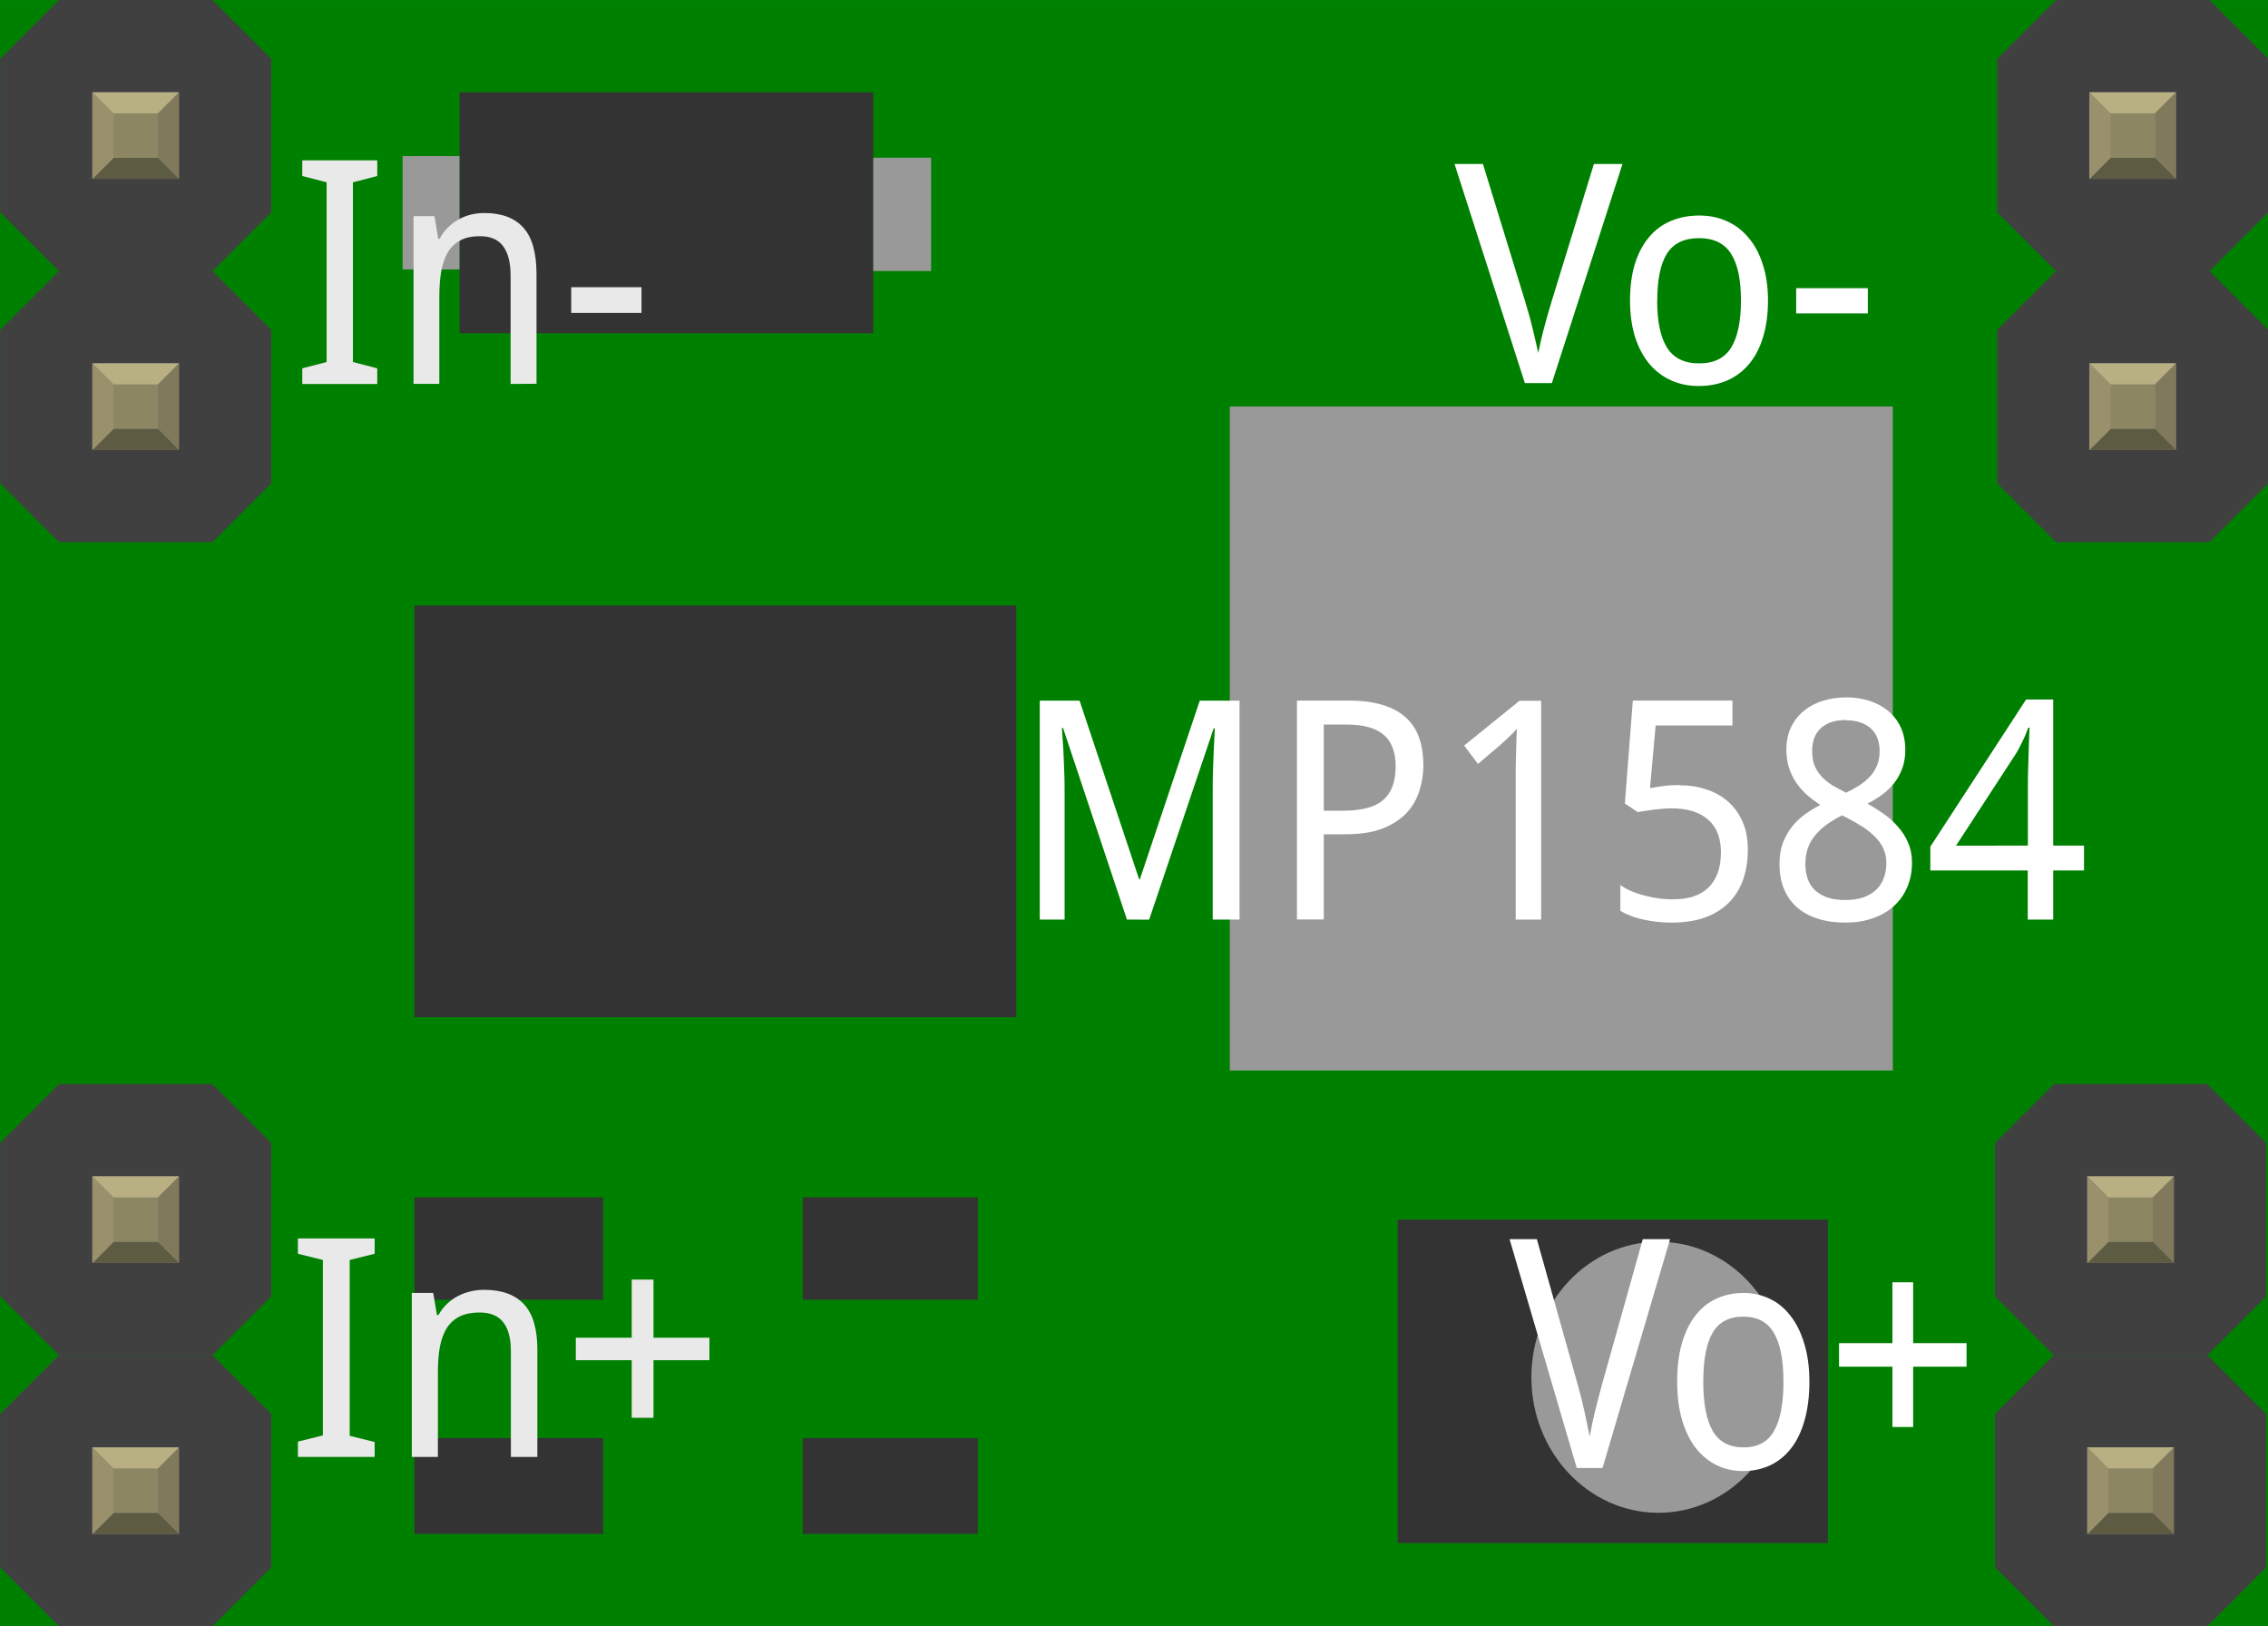 <?xml version="1.0" encoding="UTF-8" standalone="no"?>
<!-- Created with Inkscape (http://www.inkscape.org/) -->

<svg
   width="0.837in"
   height="0.6in"
   viewBox="0 0 21.26 15.24"
   version="1.1"
   id="svg1"
   inkscape:version="1.3 (1:1.3+202307231459+0e150ed6c4)"
   sodipodi:docname="MP1584_8_bb.svg"
   xmlns:inkscape="http://www.inkscape.org/namespaces/inkscape"
   xmlns:sodipodi="http://sodipodi.sourceforge.net/DTD/sodipodi-0.dtd"
   xmlns="http://www.w3.org/2000/svg"
   xmlns:svg="http://www.w3.org/2000/svg">
  <sodipodi:namedview
     id="namedview1"
     pagecolor="#ffffff"
     bordercolor="#000000"
     borderopacity="0.25"
     inkscape:showpageshadow="false"
     inkscape:pageopacity="0.0"
     inkscape:pagecheckerboard="0"
     inkscape:deskcolor="#d1d1d1"
     inkscape:document-units="in"
     showgrid="true"
     inkscape:zoom="7.8615037"
     inkscape:cx="32.182138"
     inkscape:cy="39.559862"
     inkscape:window-width="1920"
     inkscape:window-height="980"
     inkscape:window-x="1920"
     inkscape:window-y="0"
     inkscape:window-maximized="1"
     inkscape:current-layer="layer1">
    <inkscape:grid
       id="grid1"
       units="in"
       originx="1.7750979e-06"
       originy="-7.271955e-07"
       spacingx="2.54"
       spacingy="2.54"
       empcolor="#00993d"
       empopacity="0.871"
       color="#0020e5"
       opacity="0.89"
       empspacing="2"
       dotted="false"
       gridanglex="30"
       gridanglez="30"
       visible="true" />
    <inkscape:grid
       id="grid3"
       units="mm"
       originx="1.27"
       originy="1.27"
       spacingx="18.7"
       spacingy="2.54"
       empcolor="#0021e5"
       empopacity="0.302"
       color="#0099e5"
       opacity="0.149"
       empspacing="1"
       dotted="false"
       gridanglex="30"
       gridanglez="30"
       visible="true" />
  </sodipodi:namedview>
  <defs
     id="defs1" />
  <g
     inkscape:label="Layer 1"
     inkscape:groupmode="layer"
     id="layer1"
     transform="translate(-57.15,-77.47)">
    <rect
       style="display:inline;fill:#008000;fill-opacity:1;stroke:none;stroke-width:0.725;stroke-linecap:round;paint-order:fill markers stroke"
       id="rect1"
       width="21.26"
       height="15.24"
       x="57.15"
       y="77.47" />
    <g
       id="g2"
       style="display:inline">
      <rect
         style="fill:#999999;fill-opacity:1;stroke:none;stroke-width:0;stroke-linecap:round;stroke-dasharray:none;stroke-opacity:1;paint-order:fill markers stroke"
         id="rect8"
         width="6.215"
         height="6.223"
         x="68.678"
         y="81.28"
         transform="translate(1.0403187e-6)" />
      <rect
         style="fill:#333333;fill-opacity:1;stroke:none;stroke-width:0;stroke-linecap:round;stroke-dasharray:none;stroke-opacity:1;paint-order:fill markers stroke"
         id="rect9"
         width="5.642"
         height="3.858"
         x="61.035"
         y="83.145"
         transform="translate(1.0403187e-6)" />
      <rect
         style="fill:#333333;fill-opacity:1;stroke:none;stroke-width:0;stroke-linecap:round;stroke-dasharray:none;stroke-opacity:1;paint-order:fill markers stroke"
         id="rect10"
         width="3.878"
         height="2.258"
         x="61.458"
         y="78.335"
         transform="translate(1.0403187e-6)" />
      <rect
         style="fill:#999999;fill-opacity:1;stroke:none;stroke-width:0;stroke-linecap:round;stroke-dasharray:none;stroke-opacity:1;paint-order:fill markers stroke"
         id="rect11"
         width="0.542"
         height="1.062"
         x="65.336"
         y="78.948"
         transform="translate(1.0403187e-6)" />
      <rect
         style="fill:#999999;fill-opacity:1;stroke:none;stroke-width:0;stroke-linecap:round;stroke-dasharray:none;stroke-opacity:1;paint-order:fill markers stroke"
         id="rect12"
         width="0.533"
         height="1.062"
         x="60.924"
         y="78.933"
         transform="translate(1.0403187e-6)" />
      <rect
         style="fill:#333333;fill-opacity:1;stroke:none;stroke-width:0;stroke-linecap:round;stroke-dasharray:none;stroke-opacity:1;paint-order:fill markers stroke"
         id="rect13"
         width="4.032"
         height="3.032"
         x="70.252"
         y="88.9"
         transform="translate(1.0403187e-6)" />
      <ellipse
         style="fill:#999999;fill-opacity:1;stroke:none;stroke-width:0;stroke-linecap:round;stroke-dasharray:none;stroke-opacity:1;paint-order:fill markers stroke"
         id="path12"
         cx="72.696"
         cy="90.378"
         rx="1.191"
         ry="1.27"
         transform="translate(1.0403187e-6)" />
      <rect
         style="fill:#333333;fill-opacity:1;stroke:none;stroke-width:0;stroke-linecap:round;stroke-dasharray:none;stroke-opacity:1;paint-order:fill markers stroke"
         id="rect14"
         width="1.769"
         height="0.959"
         x="61.035"
         y="88.692"
         transform="translate(1.0403187e-6)" />
      <rect
         style="fill:#333333;fill-opacity:1;stroke:none;stroke-width:0;stroke-linecap:round;stroke-dasharray:none;stroke-opacity:1;paint-order:fill markers stroke"
         id="rect15"
         width="1.769"
         height="0.898"
         x="61.035"
         y="90.948"
         transform="translate(1.0403187e-6)" />
      <rect
         style="fill:#333333;fill-opacity:1;stroke:none;stroke-width:0;stroke-linecap:round;stroke-dasharray:none;stroke-opacity:1;paint-order:fill markers stroke"
         id="rect16"
         width="1.641"
         height="0.959"
         x="64.675"
         y="88.692"
         transform="translate(1.0403187e-6)" />
      <rect
         style="fill:#333333;fill-opacity:1;stroke:none;stroke-width:0;stroke-linecap:round;stroke-dasharray:none;stroke-opacity:1;paint-order:fill markers stroke"
         id="rect17"
         width="1.641"
         height="0.898"
         x="64.675"
         y="90.948"
         transform="translate(1.0403187e-6)" />
    </g>
    <path
       d="m 68.955,84.566 -0.61,-1.764 h -0.011 q 0.008,0.102 0.014,0.203 0.005,0.087 0.008,0.183 0.004,0.095 0.004,0.174 v 1.204 h -0.237 v -2.015 h 0.38 l 0.568,1.643 h 0.008 l 0.571,-1.643 h 0.38 v 2.015 h -0.256 v -1.222 q 0,-0.072 0.003,-0.164 0.003,-0.092 0.007,-0.176 0.005,-0.098 0.01,-0.198 h -0.011 l -0.616,1.761 z m 2.83,-1.425 q 0,0.125 -0.039,0.241 -0.037,0.116 -0.124,0.205 -0.087,0.088 -0.23,0.142 -0.142,0.052 -0.351,0.052 h -0.207 v 0.784 h -0.256 v -2.015 h 0.499 q 0.185,0 0.318,0.04 0.134,0.039 0.22,0.114 0.087,0.074 0.128,0.185 0.041,0.11 0.041,0.251 z m -0.951,0.423 h 0.178 q 0.128,0 0.223,-0.022 0.096,-0.022 0.158,-0.07 0.063,-0.05 0.095,-0.127 0.032,-0.079 0.032,-0.19 0,-0.196 -0.113,-0.289 -0.113,-0.095 -0.353,-0.095 h -0.22 z m 2.075,1.002 h -0.243 v -1.258 q 0,-0.059 0,-0.127 0.001,-0.068 0.003,-0.134 0.003,-0.068 0.004,-0.128 0.003,-0.062 0.004,-0.109 -0.023,0.025 -0.041,0.043 -0.018,0.018 -0.037,0.034 -0.018,0.017 -0.039,0.036 -0.021,0.018 -0.05,0.043 l -0.204,0.167 -0.132,-0.169 0.528,-0.412 h 0.207 z m 1.326,-1.236 q 0.136,0 0.254,0.039 0.119,0.037 0.205,0.112 0.088,0.074 0.138,0.185 0.05,0.11 0.05,0.255 0,0.157 -0.047,0.282 -0.047,0.125 -0.139,0.212 -0.092,0.087 -0.229,0.134 -0.135,0.045 -0.311,0.045 -0.07,0 -0.139,-0.007 -0.068,-0.007 -0.131,-0.021 -0.062,-0.012 -0.119,-0.033 -0.057,-0.021 -0.102,-0.048 V 84.248 q 0.045,0.032 0.106,0.057 0.062,0.025 0.13,0.041 0.068,0.017 0.135,0.026 0.069,0.008 0.127,0.008 0.109,0 0.194,-0.025 0.085,-0.026 0.145,-0.08 0.059,-0.054 0.091,-0.135 0.032,-0.081 0.032,-0.193 0,-0.197 -0.121,-0.3 -0.121,-0.105 -0.353,-0.105 -0.037,0 -0.081,0.004 -0.043,0.003 -0.087,0.008 -0.043,0.005 -0.083,0.012 -0.039,0.005 -0.068,0.011 l -0.124,-0.079 0.076,-0.948 h 0.951 v 0.229 h -0.733 l -0.054,0.577 q 0.044,-0.008 0.116,-0.018 0.073,-0.01 0.172,-0.01 z m 1.582,-0.81 q 0.116,0 0.218,0.03 0.103,0.03 0.181,0.091 0.079,0.061 0.124,0.152 0.045,0.091 0.045,0.212 0,0.092 -0.028,0.167 -0.028,0.074 -0.076,0.135 -0.048,0.059 -0.114,0.107 -0.066,0.047 -0.143,0.085 0.08,0.043 0.156,0.095 0.077,0.052 0.136,0.119 0.061,0.065 0.096,0.146 0.037,0.081 0.037,0.182 0,0.127 -0.047,0.23 -0.045,0.102 -0.13,0.174 -0.083,0.072 -0.2,0.11 -0.116,0.039 -0.256,0.039 -0.152,0 -0.27,-0.037 -0.117,-0.037 -0.198,-0.106 -0.08,-0.07 -0.123,-0.171 -0.041,-0.101 -0.041,-0.227 0,-0.103 0.03,-0.186 0.032,-0.083 0.084,-0.149 0.052,-0.066 0.124,-0.117 0.072,-0.051 0.152,-0.09 -0.068,-0.043 -0.127,-0.092 -0.059,-0.051 -0.103,-0.113 -0.043,-0.062 -0.069,-0.136 -0.025,-0.076 -0.025,-0.167 0,-0.12 0.045,-0.209 0.047,-0.091 0.125,-0.152 0.079,-0.061 0.181,-0.091 0.103,-0.03 0.215,-0.03 z m -0.386,1.535 q 0,0.073 0.022,0.135 0.022,0.061 0.069,0.105 0.047,0.043 0.119,0.068 0.072,0.023 0.171,0.023 0.096,0 0.169,-0.023 0.074,-0.025 0.124,-0.069 0.05,-0.045 0.074,-0.109 0.025,-0.063 0.025,-0.141 0,-0.072 -0.028,-0.13 -0.026,-0.058 -0.077,-0.107 -0.05,-0.05 -0.12,-0.094 -0.07,-0.044 -0.157,-0.087 l -0.041,-0.019 q -0.174,0.083 -0.262,0.19 -0.088,0.106 -0.088,0.258 z m 0.383,-1.326 q -0.146,0 -0.233,0.073 -0.085,0.073 -0.085,0.212 0,0.079 0.023,0.135 0.025,0.057 0.068,0.101 0.043,0.044 0.102,0.08 0.061,0.034 0.131,0.068 0.066,-0.03 0.124,-0.066 0.059,-0.036 0.102,-0.081 0.044,-0.045 0.069,-0.103 0.025,-0.058 0.025,-0.132 0,-0.139 -0.087,-0.212 -0.087,-0.073 -0.238,-0.073 z m 2.277,1.385 h -0.294 v 0.452 h -0.243 v -0.452 h -0.93 v -0.219 l 0.914,-1.355 h 0.259 v 1.345 h 0.294 z m -0.536,-0.229 v -0.491 q 0,-0.077 0.001,-0.161 0.003,-0.085 0.005,-0.165 0.003,-0.081 0.005,-0.152 0.004,-0.07 0.005,-0.117 h -0.012 q -0.01,0.028 -0.025,0.062 -0.014,0.033 -0.032,0.068 -0.017,0.033 -0.034,0.065 -0.018,0.032 -0.033,0.054 l -0.566,0.838 z"
       id="text2"
       style="font-size:2.822px;font-family:'Droid Sans';-inkscape-font-specification:'Droid Sans';text-anchor:middle;fill:#ffffff;stroke-width:0.09"
       transform="scale(0.982,1.018)"
       aria-label="MP1584" />
    <g
       id="breadbord"
       transform="translate(-28.522,-24.818)">
      <g
         id="OUT+"
         transform="translate(18.7,10.16)">
        <g
           id="g5-6-6-9"
           transform="translate(6.297,9.102)">
          <polygon
             fill="#404040"
             points="12.836,0 8.763,0 7.2,1.563 7.2,5.636 8.763,7.2 12.836,7.2 14.4,5.636 14.4,1.563 "
             id="polygon6-1-6-0"
             transform="matrix(0.353,0,0,0.353,76.835,95.726)" />
          <rect
             fill="none"
             height="0.985"
             id="connector7pin"
             width="0.985"
             y="96.504"
             x="80.153"
             style="stroke-width:0.353" />
          <rect
             fill="#8d8c8c"
             height="0.811"
             width="0.811"
             y="96.591"
             x="80.24"
             id="rect6-6-9-1"
             style="stroke-width:0.353" />
          <rect
             fill="#8c8663"
             height="0.417"
             width="0.417"
             y="96.788"
             x="80.437"
             id="rect7-3-5-7"
             style="stroke-width:0.353" />
          <polygon
             fill="#b8af82"
             points="11.95,2.451 9.651,2.451 10.209,3.009 11.391,3.009 "
             id="polygon7-2-04-7"
             transform="matrix(0.353,0,0,0.353,76.835,95.726)" />
          <polygon
             fill="#80795b"
             points="11.95,4.75 11.391,4.191 11.391,3.009 11.95,2.451 "
             id="polygon8-0-8-1"
             transform="matrix(0.353,0,0,0.353,76.835,95.726)" />
          <polygon
             fill="#5e5b43"
             points="9.651,4.75 10.209,4.191 11.391,4.191 11.95,4.75 "
             id="polygon9-6-7-1"
             transform="matrix(0.353,0,0,0.353,76.835,95.726)" />
          <polygon
             fill="#9a916c"
             points="9.651,4.75 9.651,2.451 10.209,3.009 10.209,4.191 "
             id="polygon10-1-1-5"
             transform="matrix(0.353,0,0,0.353,76.835,95.726)" />
        </g>
        <g
           id="g5-1-2"
           transform="translate(6.297,6.562)">
          <polygon
             fill="#404040"
             points="7.2,1.563 7.2,5.636 8.763,7.2 12.836,7.2 14.4,5.636 14.4,1.563 12.836,0 8.763,0 "
             id="polygon6-4-6"
             transform="matrix(0.353,0,0,0.353,76.835,95.726)" />
          <rect
             fill="none"
             height="0.985"
             id="connector6pin"
             width="0.985"
             y="96.504"
             x="80.153"
             style="stroke-width:0.353" />
          <rect
             fill="#8d8c8c"
             height="0.811"
             width="0.811"
             y="96.591"
             x="80.24"
             id="rect6-2-0"
             style="stroke-width:0.353" />
          <rect
             fill="#8c8663"
             height="0.417"
             width="0.417"
             y="96.788"
             x="80.437"
             id="rect7-0-6"
             style="stroke-width:0.353" />
          <polygon
             fill="#b8af82"
             points="10.209,3.009 11.391,3.009 11.95,2.451 9.651,2.451 "
             id="polygon7-6-1"
             transform="matrix(0.353,0,0,0.353,76.835,95.726)" />
          <polygon
             fill="#80795b"
             points="11.391,3.009 11.95,2.451 11.95,4.75 11.391,4.191 "
             id="polygon8-8-5"
             transform="matrix(0.353,0,0,0.353,76.835,95.726)" />
          <polygon
             fill="#5e5b43"
             points="11.391,4.191 11.95,4.75 9.651,4.75 10.209,4.191 "
             id="polygon9-9-9"
             transform="matrix(0.353,0,0,0.353,76.835,95.726)" />
          <polygon
             fill="#9a916c"
             points="10.209,3.009 10.209,4.191 9.651,4.75 9.651,2.451 "
             id="polygon10-2-4"
             transform="matrix(0.353,0,0,0.353,76.835,95.726)" />
        </g>
        <path
           d="m -1.875,-1.812 h 0.162 l -0.401,1.199 H -2.267 L -2.666,-1.812 h 0.162 l 0.242,0.76 q 0.024,0.075 0.041,0.144 0.017,0.069 0.031,0.13 0.012,-0.061 0.031,-0.13 0.019,-0.07 0.044,-0.149 z m 0.989,0.747 q 0,0.112 -0.028,0.2 -0.027,0.087 -0.079,0.147 -0.051,0.059 -0.124,0.09 -0.073,0.031 -0.164,0.031 -0.084,0 -0.156,-0.031 -0.071,-0.031 -0.124,-0.09 -0.052,-0.06 -0.081,-0.147 -0.029,-0.088 -0.029,-0.2 0,-0.112 0.027,-0.198 0.028,-0.087 0.079,-0.146 0.051,-0.06 0.124,-0.09 0.074,-0.031 0.165,-0.031 0.084,0 0.156,0.031 0.071,0.03 0.123,0.09 0.052,0.059 0.081,0.146 0.03,0.086 0.03,0.198 z m -0.63,0 q 0,0.171 0.056,0.258 0.057,0.086 0.183,0.086 0.126,0 0.181,-0.086 0.056,-0.087 0.056,-0.258 0,-0.171 -0.057,-0.256 -0.056,-0.085 -0.182,-0.085 -0.126,0 -0.182,0.085 -0.055,0.084 -0.055,0.256 z m 1.123,-0.079 h -0.317 v -0.123 h 0.317 v -0.319 h 0.123 v 0.319 h 0.317 v 0.123 h -0.317 v 0.316 h -0.123 z"
           id="test-4-9"
           style="font-size:1.679px;font-family:'Droid Sans';-inkscape-font-specification:'Droid Sans, Normal';text-anchor:middle;fill:#ffffff;stroke-width:0.072"
           transform="matrix(1.579,0,0,1.789,85.332,106.983)"
           aria-label="Vo+" />
      </g>
      <g
         id="OUT-"
         transform="translate(18.72)">
        <path
           d="m 83.394,101.889 h 0.273 l -0.674,2.015 h -0.258 l -0.671,-2.015 h 0.271 l 0.407,1.277 q 0.04,0.125 0.069,0.243 0.029,0.116 0.052,0.218 0.021,-0.102 0.052,-0.218 0.032,-0.117 0.074,-0.251 z m 1.662,1.255 q 0,0.189 -0.047,0.336 -0.045,0.146 -0.132,0.247 -0.085,0.099 -0.208,0.152 -0.123,0.052 -0.276,0.052 -0.142,0 -0.262,-0.052 -0.12,-0.052 -0.208,-0.152 -0.087,-0.101 -0.136,-0.247 -0.048,-0.147 -0.048,-0.336 0,-0.187 0.045,-0.332 0.047,-0.146 0.132,-0.245 0.085,-0.101 0.208,-0.152 0.124,-0.052 0.277,-0.052 0.142,0 0.262,0.052 0.12,0.051 0.207,0.152 0.088,0.099 0.136,0.245 0.05,0.145 0.05,0.332 z m -1.058,0 q 0,0.288 0.094,0.434 0.095,0.145 0.307,0.145 0.212,0 0.305,-0.145 0.094,-0.146 0.094,-0.434 0,-0.288 -0.095,-0.43 -0.094,-0.143 -0.306,-0.143 -0.212,0 -0.306,0.143 -0.092,0.142 -0.092,0.43 z m 1.327,0.119 v -0.232 h 0.684 v 0.232 z"
           id="test-4"
           style="font-size:2.822px;font-family:'Droid Sans';-inkscape-font-specification:'Droid Sans, Normal';text-anchor:middle;fill:#ffffff;stroke-width:0.118"
           transform="scale(0.982,1.019)"
           aria-label="Vo-" />
        <g
           id="g5-6-6"
           transform="translate(6.297,9.102)">
          <polygon
             fill="#404040"
             points="8.763,0 7.2,1.563 7.2,5.636 8.763,7.2 12.836,7.2 14.4,5.636 14.4,1.563 12.836,0 "
             id="polygon6-1-6"
             transform="matrix(0.353,0,0,0.353,76.835,95.726)" />
          <rect
             fill="none"
             height="0.985"
             id="connector5pin"
             width="0.985"
             y="96.504"
             x="80.153"
             style="stroke-width:0.353" />
          <rect
             fill="#8d8c8c"
             height="0.811"
             width="0.811"
             y="96.591"
             x="80.24"
             id="rect6-6-9"
             style="stroke-width:0.353" />
          <rect
             fill="#8c8663"
             height="0.417"
             width="0.417"
             y="96.788"
             x="80.437"
             id="rect7-3-5"
             style="stroke-width:0.353" />
          <polygon
             fill="#b8af82"
             points="9.651,2.451 10.209,3.009 11.391,3.009 11.95,2.451 "
             id="polygon7-2-04"
             transform="matrix(0.353,0,0,0.353,76.835,95.726)" />
          <polygon
             fill="#80795b"
             points="11.391,4.191 11.391,3.009 11.95,2.451 11.95,4.75 "
             id="polygon8-0-8"
             transform="matrix(0.353,0,0,0.353,76.835,95.726)" />
          <polygon
             fill="#5e5b43"
             points="10.209,4.191 11.391,4.191 11.95,4.75 9.651,4.75 "
             id="polygon9-6-7"
             transform="matrix(0.353,0,0,0.353,76.835,95.726)" />
          <polygon
             fill="#9a916c"
             points="9.651,2.451 10.209,3.009 10.209,4.191 9.651,4.75 "
             id="polygon10-1-1"
             transform="matrix(0.353,0,0,0.353,76.835,95.726)" />
        </g>
        <g
           id="g5-1"
           transform="translate(6.297,6.562)">
          <polygon
             fill="#404040"
             points="7.2,5.636 8.763,7.2 12.836,7.2 14.4,5.636 14.4,1.563 12.836,0 8.763,0 7.2,1.563 "
             id="polygon6-4"
             transform="matrix(0.353,0,0,0.353,76.835,95.726)" />
          <rect
             fill="none"
             height="0.985"
             id="connector4pin"
             width="0.985"
             y="96.504"
             x="80.153"
             style="stroke-width:0.353" />
          <rect
             fill="#8d8c8c"
             height="0.811"
             width="0.811"
             y="96.591"
             x="80.24"
             id="rect6-2"
             style="stroke-width:0.353" />
          <rect
             fill="#8c8663"
             height="0.417"
             width="0.417"
             y="96.788"
             x="80.437"
             id="rect7-0"
             style="stroke-width:0.353" />
          <polygon
             fill="#b8af82"
             points="11.391,3.009 11.95,2.451 9.651,2.451 10.209,3.009 "
             id="polygon7-6"
             transform="matrix(0.353,0,0,0.353,76.835,95.726)" />
          <polygon
             fill="#80795b"
             points="11.95,2.451 11.95,4.75 11.391,4.191 11.391,3.009 "
             id="polygon8-8"
             transform="matrix(0.353,0,0,0.353,76.835,95.726)" />
          <polygon
             fill="#5e5b43"
             points="11.95,4.75 9.651,4.75 10.209,4.191 11.391,4.191 "
             id="polygon9-9"
             transform="matrix(0.353,0,0,0.353,76.835,95.726)" />
          <polygon
             fill="#9a916c"
             points="10.209,4.191 9.651,4.75 9.651,2.451 10.209,3.009 "
             id="polygon10-2"
             transform="matrix(0.353,0,0,0.353,76.835,95.726)" />
        </g>
      </g>
      <g
         id="IN+"
         transform="translate(2.77002e-6,10.16)">
        <g
           id="g5-6-4"
           transform="translate(6.297,9.102)">
          <polygon
             fill="#404040"
             points="7.2,1.563 7.2,5.636 8.763,7.2 12.836,7.2 14.4,5.636 14.4,1.563 12.836,0 8.763,0 "
             id="polygon6-1-7"
             transform="matrix(0.353,0,0,0.353,76.835,95.726)" />
          <rect
             fill="none"
             height="0.985"
             id="connector3pin"
             width="0.985"
             y="96.504"
             x="80.153"
             style="stroke-width:0.353" />
          <rect
             fill="#8d8c8c"
             height="0.811"
             width="0.811"
             y="96.591"
             x="80.24"
             id="rect6-6-4"
             style="stroke-width:0.353" />
          <rect
             fill="#8c8663"
             height="0.417"
             width="0.417"
             y="96.788"
             x="80.437"
             id="rect7-3-3"
             style="stroke-width:0.353" />
          <polygon
             fill="#b8af82"
             points="10.209,3.009 11.391,3.009 11.95,2.451 9.651,2.451 "
             id="polygon7-2-0"
             transform="matrix(0.353,0,0,0.353,76.835,95.726)" />
          <polygon
             fill="#80795b"
             points="11.391,3.009 11.95,2.451 11.95,4.75 11.391,4.191 "
             id="polygon8-0-7"
             transform="matrix(0.353,0,0,0.353,76.835,95.726)" />
          <polygon
             fill="#5e5b43"
             points="11.391,4.191 11.95,4.75 9.651,4.75 10.209,4.191 "
             id="polygon9-6-8"
             transform="matrix(0.353,0,0,0.353,76.835,95.726)" />
          <polygon
             fill="#9a916c"
             points="10.209,3.009 10.209,4.191 9.651,4.75 9.651,2.451 "
             id="polygon10-1-6"
             transform="matrix(0.353,0,0,0.353,76.835,95.726)" />
        </g>
        <g
           id="g5-65"
           transform="translate(6.297,6.562)">
          <polygon
             fill="#404040"
             points="8.763,7.2 12.836,7.2 14.4,5.636 14.4,1.563 12.836,0 8.763,0 7.2,1.563 7.2,5.636 "
             id="polygon6-6"
             transform="matrix(0.353,0,0,0.353,76.835,95.726)" />
          <rect
             fill="none"
             height="0.985"
             id="connector2pin"
             width="0.985"
             y="96.504"
             x="80.153"
             style="stroke-width:0.353" />
          <rect
             fill="#8d8c8c"
             height="0.811"
             width="0.811"
             y="96.591"
             x="80.24"
             id="rect6-3"
             style="stroke-width:0.353" />
          <rect
             fill="#8c8663"
             height="0.417"
             width="0.417"
             y="96.788"
             x="80.437"
             id="rect7-7"
             style="stroke-width:0.353" />
          <polygon
             fill="#b8af82"
             points="11.95,2.451 9.651,2.451 10.209,3.009 11.391,3.009 "
             id="polygon7-4"
             transform="matrix(0.353,0,0,0.353,76.835,95.726)" />
          <polygon
             fill="#80795b"
             points="11.95,4.75 11.391,4.191 11.391,3.009 11.95,2.451 "
             id="polygon8-5"
             transform="matrix(0.353,0,0,0.353,76.835,95.726)" />
          <polygon
             fill="#5e5b43"
             points="9.651,4.75 10.209,4.191 11.391,4.191 11.95,4.75 "
             id="polygon9-2"
             transform="matrix(0.353,0,0,0.353,76.835,95.726)" />
          <polygon
             fill="#9a916c"
             points="9.651,4.75 9.651,2.451 10.209,3.009 10.209,4.191 "
             id="polygon10-5"
             transform="matrix(0.353,0,0,0.353,76.835,95.726)" />
        </g>
        <path
           d="m -1.672,-0.506 h -0.409 v -0.079 l 0.133,-0.032 V -1.522 l -0.133,-0.032 v -0.079 h 0.409 v 0.079 l -0.133,0.032 v 0.907 l 0.133,0.032 z m 0.726,0 V -1.051 q 0,-0.1 -0.041,-0.15 -0.04,-0.05 -0.126,-0.05 -0.062,0 -0.105,0.02 -0.042,0.02 -0.069,0.059 -0.025,0.039 -0.037,0.096 -0.011,0.057 -0.011,0.131 v 0.439 H -1.474 V -1.352 h 0.114 l 0.02,0.114 h 0.008 q 0.019,-0.033 0.045,-0.057 0.027,-0.025 0.059,-0.041 0.032,-0.016 0.067,-0.024 0.035,-0.008 0.072,-0.008 0.141,0 0.212,0.074 0.072,0.073 0.072,0.235 v 0.553 z m 0.644,-0.499 h -0.298 v -0.116 h 0.298 v -0.3 h 0.116 v 0.3 h 0.298 v 0.116 h -0.298 v 0.297 h -0.116 z"
           id="test-3"
           style="font-size:1.579px;font-family:'Droid Sans';-inkscape-font-specification:'Droid Sans, Normal';text-anchor:middle;fill:#e9e9e9;stroke-width:0.073"
           transform="matrix(1.759,0,0,1.817,92.125,106.702)"
           aria-label="In+" />
      </g>
      <g
         id="IN-"
         transform="translate(4.0235351e-7)">
        <g
           id="g5-6"
           transform="translate(6.297,9.102)">
          <polygon
             fill="#404040"
             points="8.763,0 7.2,1.563 7.2,5.636 8.763,7.2 12.836,7.2 14.4,5.636 14.4,1.563 12.836,0 "
             id="polygon6-1"
             transform="matrix(0.353,0,0,0.353,76.835,95.726)" />
          <rect
             fill="none"
             height="0.985"
             id="connector1pin"
             width="0.985"
             y="96.504"
             x="80.153"
             style="stroke-width:0.353" />
          <rect
             fill="#8d8c8c"
             height="0.811"
             width="0.811"
             y="96.591"
             x="80.24"
             id="rect6-6"
             style="stroke-width:0.353" />
          <rect
             fill="#8c8663"
             height="0.417"
             width="0.417"
             y="96.788"
             x="80.437"
             id="rect7-3"
             style="stroke-width:0.353" />
          <polygon
             fill="#b8af82"
             points="9.651,2.451 10.209,3.009 11.391,3.009 11.95,2.451 "
             id="polygon7-2"
             transform="matrix(0.353,0,0,0.353,76.835,95.726)" />
          <polygon
             fill="#80795b"
             points="11.391,4.191 11.391,3.009 11.95,2.451 11.95,4.75 "
             id="polygon8-0"
             transform="matrix(0.353,0,0,0.353,76.835,95.726)" />
          <polygon
             fill="#5e5b43"
             points="10.209,4.191 11.391,4.191 11.95,4.75 9.651,4.75 "
             id="polygon9-6"
             transform="matrix(0.353,0,0,0.353,76.835,95.726)" />
          <polygon
             fill="#9a916c"
             points="9.651,2.451 10.209,3.009 10.209,4.191 9.651,4.75 "
             id="polygon10-1"
             transform="matrix(0.353,0,0,0.353,76.835,95.726)" />
        </g>
        <g
           id="g5"
           transform="translate(6.297,6.562)">
          <polygon
             fill="#404040"
             points="7.2,5.636 8.763,7.2 12.836,7.2 14.4,5.636 14.4,1.563 12.836,0 8.763,0 7.2,1.563 "
             id="polygon6"
             transform="matrix(0.353,0,0,0.353,76.835,95.726)" />
          <rect
             fill="none"
             height="0.985"
             id="connector0pin"
             width="0.985"
             y="96.504"
             x="80.153"
             style="stroke-width:0.353" />
          <rect
             fill="#8d8c8c"
             height="0.811"
             width="0.811"
             y="96.591"
             x="80.24"
             id="rect6"
             style="stroke-width:0.353" />
          <rect
             fill="#8c8663"
             height="0.417"
             width="0.417"
             y="96.788"
             x="80.437"
             id="rect7"
             style="stroke-width:0.353" />
          <polygon
             fill="#b8af82"
             points="11.391,3.009 11.95,2.451 9.651,2.451 10.209,3.009 "
             id="polygon7"
             transform="matrix(0.353,0,0,0.353,76.835,95.726)" />
          <polygon
             fill="#80795b"
             points="11.95,2.451 11.95,4.75 11.391,4.191 11.391,3.009 "
             id="polygon8"
             transform="matrix(0.353,0,0,0.353,76.835,95.726)" />
          <polygon
             fill="#5e5b43"
             points="11.95,4.75 9.651,4.75 10.209,4.191 11.391,4.191 "
             id="polygon9"
             transform="matrix(0.353,0,0,0.353,76.835,95.726)" />
          <polygon
             fill="#9a916c"
             points="10.209,4.191 9.651,4.75 9.651,2.451 10.209,3.009 "
             id="polygon10"
             transform="matrix(0.353,0,0,0.353,76.835,95.726)" />
        </g>
        <path
           d="m 92.636,101.912 h -0.73 v -0.141 l 0.237,-0.057 v -1.621 l -0.237,-0.057 v -0.141 h 0.73 v 0.141 l -0.237,0.057 v 1.621 l 0.237,0.057 z m 1.298,0 v -0.974 q 0,-0.179 -0.073,-0.269 -0.072,-0.09 -0.226,-0.09 -0.112,0 -0.187,0.036 -0.076,0.036 -0.123,0.106 -0.045,0.07 -0.066,0.172 -0.019,0.102 -0.019,0.234 v 0.784 h -0.251 v -1.513 h 0.204 l 0.036,0.204 h 0.014 q 0.034,-0.059 0.081,-0.102 0.048,-0.044 0.105,-0.073 0.057,-0.029 0.12,-0.043 0.063,-0.014 0.13,-0.014 0.252,0 0.379,0.132 0.128,0.131 0.128,0.42 v 0.988 z m 0.59,-0.641 v -0.232 h 0.684 v 0.232 z"
           id="test-3-5"
           style="font-size:2.822px;font-family:'Droid Sans';-inkscape-font-specification:'Droid Sans, Normal';text-anchor:middle;fill:#e9e9e9;stroke-width:0.134"
           transform="scale(0.963,1.039)"
           aria-label="In-" />
      </g>
    </g>
    <g
       transform="matrix(1.579,0,0,1.789,75.51,92.325)"
       id="TextPin3-2" />
  </g>
</svg>
